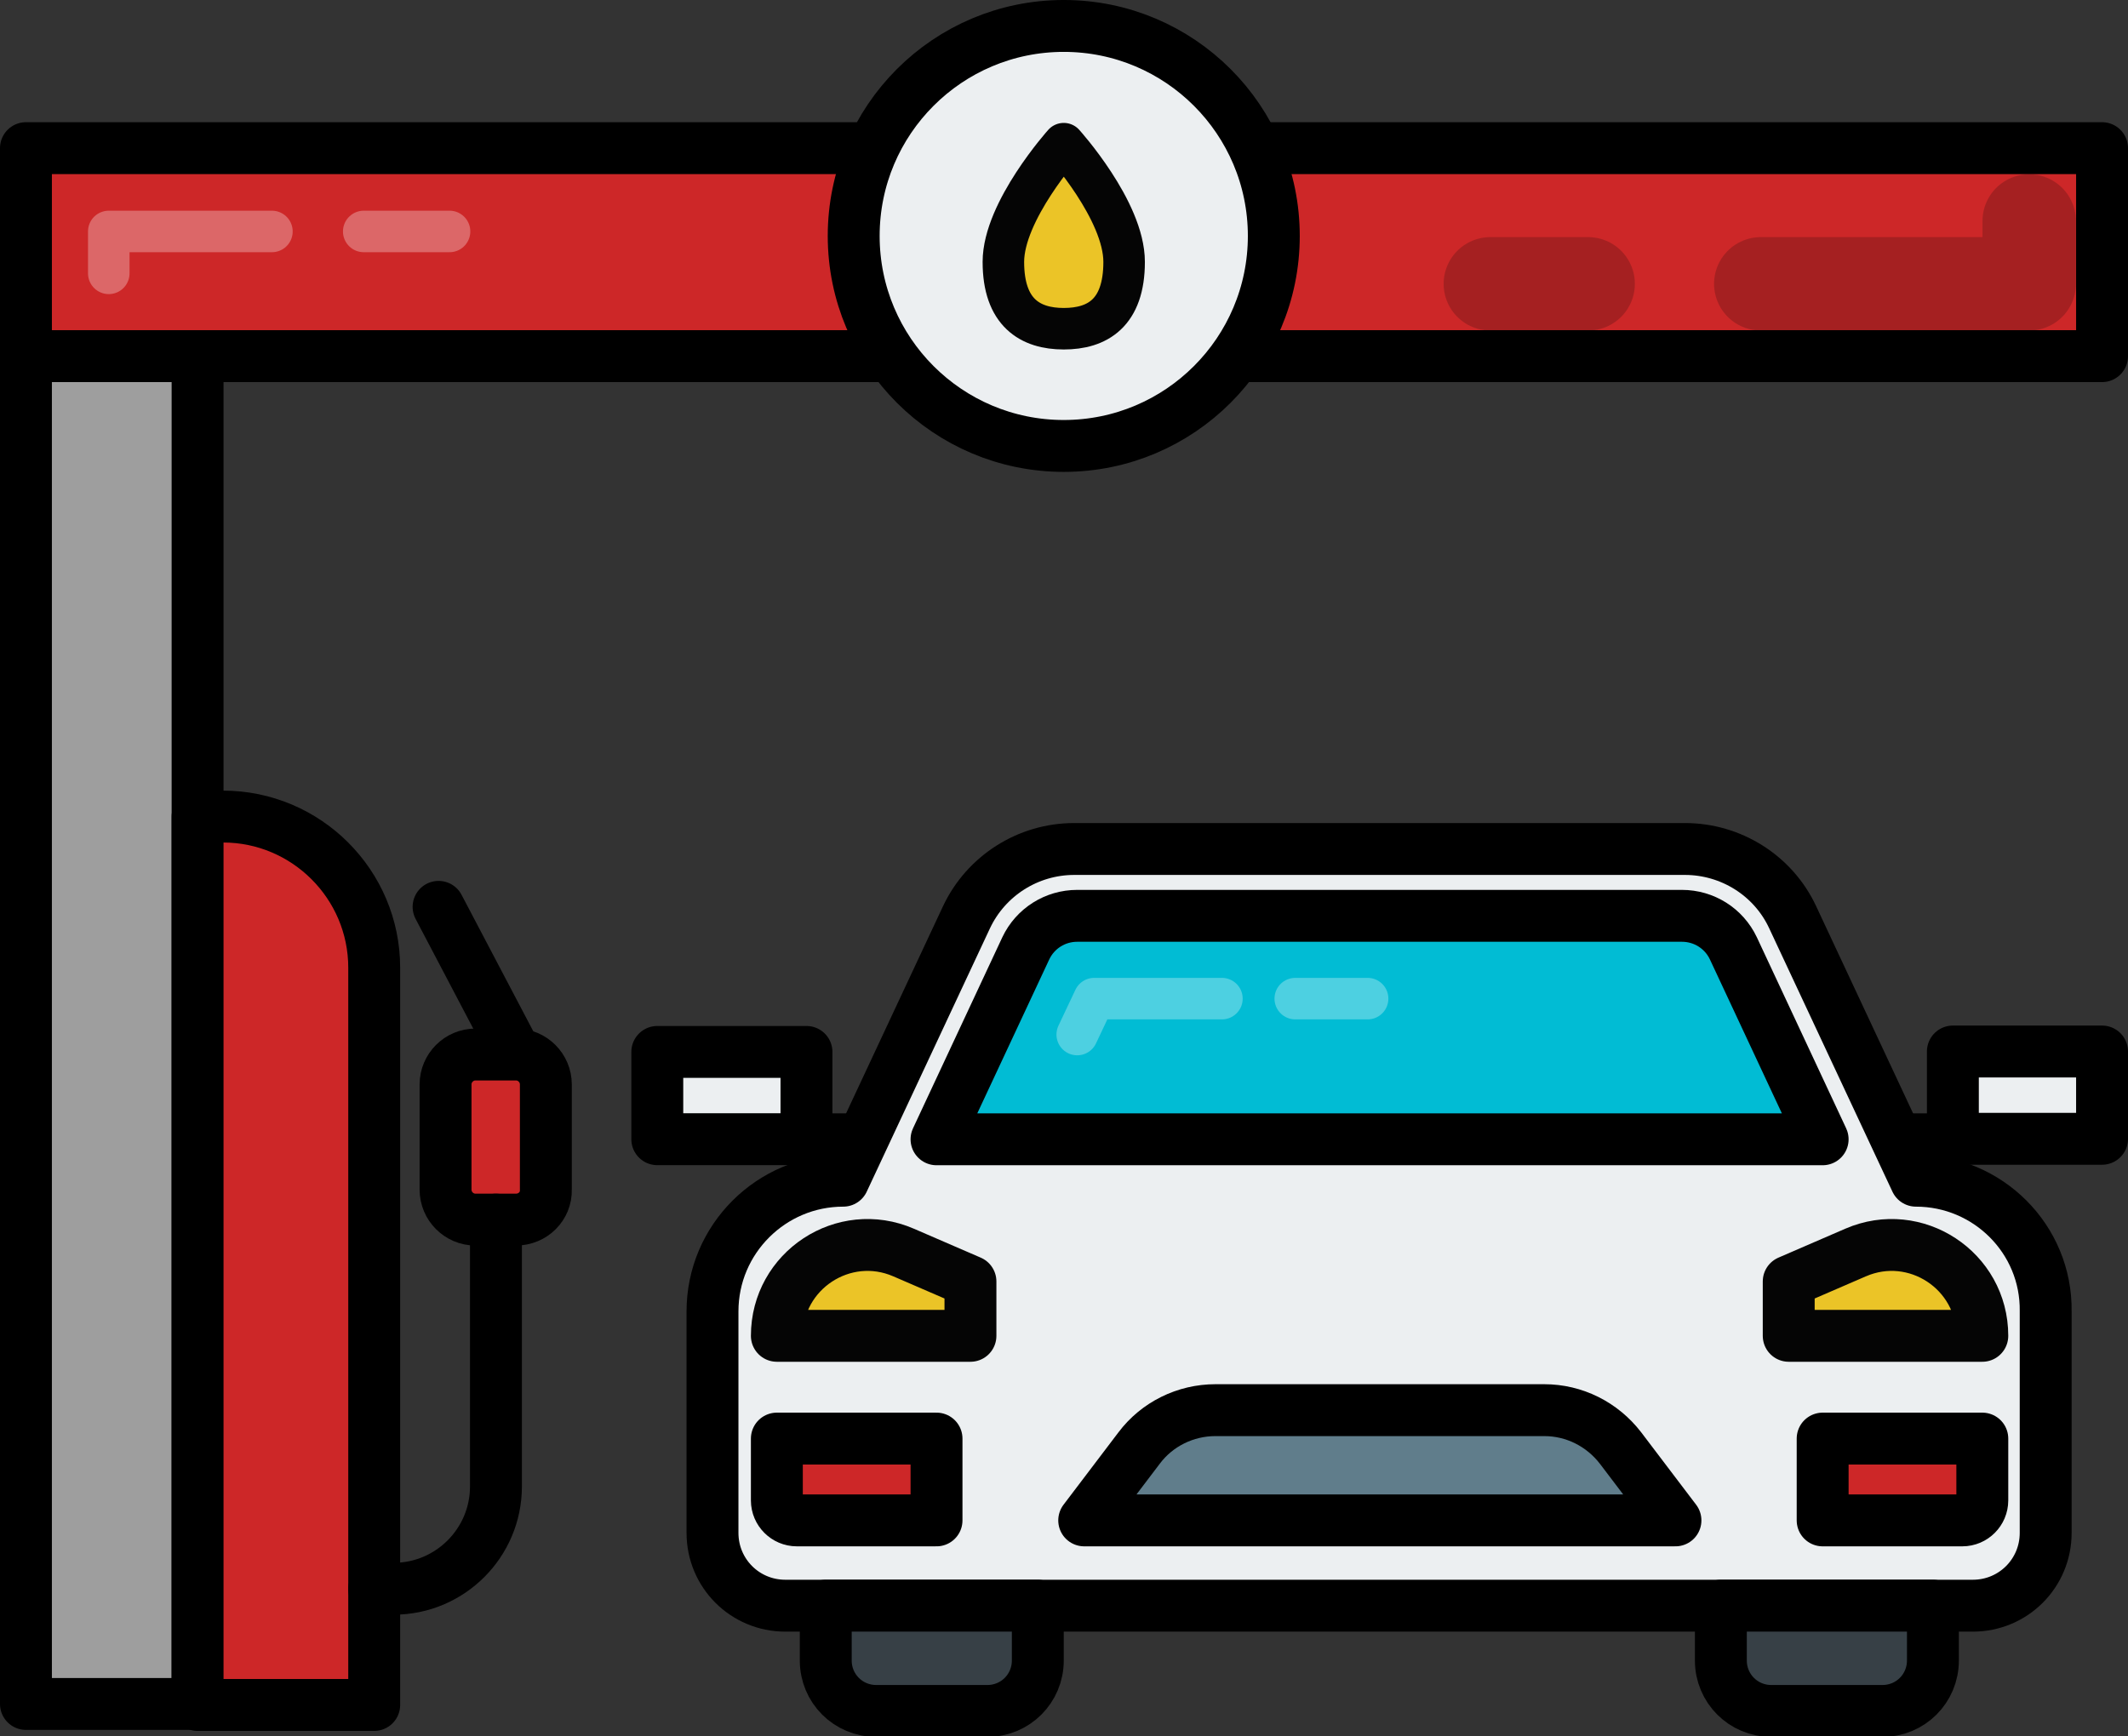 <?xml version="1.0" encoding="utf-8"?>
<!-- Generator: Adobe Illustrator 25.1.0, SVG Export Plug-In . SVG Version: 6.00 Build 0)  -->
<svg version="1.1" id="Layer_1" xmlns="http://www.w3.org/2000/svg" xmlns:xlink="http://www.w3.org/1999/xlink" x="0px" y="0px"
	 viewBox="0 0 426.5 348.1" enable-background="new 0 0 426.5 348.1" xml:space="preserve">
<rect x="0" y="0" width="426.5" height="348.1" fill="#333333" stroke="none"/>
<g>
	<g>
		
			<path fill="#ECEFF1" stroke="#000000" stroke-width="10.402" stroke-linecap="round" stroke-linejoin="round" stroke-miterlimit="10" d="
			M384,236.7l-24.7-52.8c-3.9-8.4-12.4-13.7-21.6-13.7H215.3c-9.3,0-17.7,5.4-21.6,13.7L169,236.7h0c-14.4,0-26.2,11.7-26.2,26.2
			v44.4c0,8.1,6.5,14.6,14.6,14.6h238c8.1,0,14.6-6.5,14.6-14.6v-44.4C410.2,248.4,398.4,236.7,384,236.7L384,236.7z"/>
		
			<path fill="#01BCD4" stroke="#000000" stroke-width="10.402" stroke-linecap="round" stroke-linejoin="round" stroke-miterlimit="10" d="
			M187.7,228.4l17.9-38.3c1.9-4,5.9-6.5,10.3-6.5h121.2c4.4,0,8.4,2.5,10.3,6.5l17.9,38.3H187.7z"/>
		
			<polyline opacity="0.3" fill="none" stroke="#FFFFFF" stroke-width="8.322" stroke-linecap="round" stroke-linejoin="round" stroke-miterlimit="10" points="
			215.9,207.4 219.3,200.2 244.9,200.2 		"/>
		
			<line opacity="0.3" fill="none" stroke="#FFFFFF" stroke-width="8.322" stroke-linecap="round" stroke-linejoin="round" stroke-miterlimit="10" x1="259.6" y1="200.2" x2="274.1" y2="200.2"/>
		
			<path fill="#EBC427" stroke="#050505" stroke-width="10.402" stroke-linecap="round" stroke-linejoin="round" stroke-miterlimit="10" d="
			M371.9,251.1l-13.4,5.8v10.9h38.8v0C397.3,254.7,383.9,245.9,371.9,251.1z"/>
		
			<path fill="#EBC427" stroke="#050505" stroke-width="10.402" stroke-linecap="round" stroke-linejoin="round" stroke-miterlimit="10" d="
			M181.1,251.1l13.4,5.8v10.9h-38.8v0C155.7,254.7,169.1,245.9,181.1,251.1z"/>
		
			<path fill="#607D8B" stroke="#000000" stroke-width="10.402" stroke-linecap="round" stroke-linejoin="round" stroke-miterlimit="10" d="
			M309.5,282.7h-65.9c-6,0-11.7,2.8-15.3,7.6l-11,14.5h118.5l-11-14.5C321.1,285.5,315.5,282.7,309.5,282.7z"/>
		<g>
			
				<path fill="#CD2728" stroke="#000000" stroke-width="10.402" stroke-linecap="round" stroke-linejoin="round" stroke-miterlimit="10" d="
				M393.3,304.8h-28v-16.4h32v12.4C397.3,303,395.5,304.8,393.3,304.8z"/>
			
				<path fill="#CD2728" stroke="#000000" stroke-width="10.402" stroke-linecap="round" stroke-linejoin="round" stroke-miterlimit="10" d="
				M159.7,304.8h28v-16.4h-32v12.4C155.7,303,157.5,304.8,159.7,304.8z"/>
		</g>
		<g>
			
				<path fill="#374046" stroke="#000000" stroke-width="10.402" stroke-linecap="round" stroke-linejoin="round" stroke-miterlimit="10" d="
				M208,321.9v11c0,5.6-4.5,10.1-10.1,10.1h-22.3c-5.6,0-10.1-4.5-10.1-10.1v-11H208z"/>
			
				<path fill="#374046" stroke="#000000" stroke-width="10.402" stroke-linecap="round" stroke-linejoin="round" stroke-miterlimit="10" d="
				M387.4,321.9v11c0,5.6-4.5,10.1-10.1,10.1H355c-5.6,0-10.1-4.5-10.1-10.1v-11H387.4z"/>
		</g>
		<g>
			<g>
				
					<rect x="391.4" y="210.8" fill="#ECEFF1" stroke="#000000" stroke-width="10.402" stroke-linecap="round" stroke-linejoin="round" stroke-miterlimit="10" width="29.9" height="17.5"/>
				
					<line fill="#ECEFF1" stroke="#000000" stroke-width="10.402" stroke-linecap="round" stroke-linejoin="round" stroke-miterlimit="10" x1="381.5" y1="228.4" x2="391.4" y2="228.4"/>
			</g>
			<g>
				
					<rect x="131.7" y="210.8" transform="matrix(-1 -4.458979e-11 4.458979e-11 -1 293.336 439.184)" fill="#ECEFF1" stroke="#000000" stroke-width="10.402" stroke-linecap="round" stroke-linejoin="round" stroke-miterlimit="10" width="29.9" height="17.5"/>
				
					<line fill="#ECEFF1" stroke="#000000" stroke-width="10.402" stroke-linecap="round" stroke-linejoin="round" stroke-miterlimit="10" x1="171.5" y1="228.4" x2="161.6" y2="228.4"/>
			</g>
		</g>
	</g>
	
		<rect x="5.2" y="42.4" fill="#9E9E9E" stroke="#000000" stroke-width="10.402" stroke-linecap="round" stroke-linejoin="round" stroke-miterlimit="10" width="34.4" height="299.2"/>
	
		<rect x="5.2" y="29.7" fill="#CD2728" stroke="#000000" stroke-width="10.402" stroke-linecap="round" stroke-linejoin="round" stroke-miterlimit="10" width="416.1" height="41.7"/>
	
		<line opacity="0.2" fill="none" stroke="#050505" stroke-width="18.724" stroke-linecap="round" stroke-linejoin="round" stroke-miterlimit="10" x1="318.3" y1="56.9" x2="298.7" y2="56.9"/>
	
		<polyline opacity="0.2" fill="none" stroke="#050505" stroke-width="18.724" stroke-linecap="round" stroke-linejoin="round" stroke-miterlimit="10" points="
		406.7,44.3 406.7,56.9 352.9,56.9 	"/>
	
		<polyline opacity="0.3" fill="none" stroke="#FFFFFF" stroke-width="8.322" stroke-linecap="round" stroke-linejoin="round" stroke-miterlimit="10" points="
		21.8,54.8 21.8,46.4 54.5,46.4 	"/>
	
		<line opacity="0.3" fill="none" stroke="#FFFFFF" stroke-width="8.322" stroke-linecap="round" stroke-linejoin="round" stroke-miterlimit="10" x1="72.9" y1="46.4" x2="90.1" y2="46.4"/>
	
		<circle fill="#ECEFF1" stroke="#000000" stroke-width="10.402" stroke-linecap="round" stroke-linejoin="round" stroke-miterlimit="10" cx="213.2" cy="47.3" r="42.1"/>
	
		<path fill="#EBC427" stroke="#050505" stroke-width="8.322" stroke-linecap="round" stroke-linejoin="round" stroke-miterlimit="10" d="
		M225.3,52.5c0-10.3-12.1-23.7-12.1-23.7s-12.1,13.5-12.1,23.7s5.4,13.4,12.1,13.4S225.3,62.8,225.3,52.5z"/>
	
		<path fill="#CD2728" stroke="#000000" stroke-width="10.402" stroke-linecap="round" stroke-linejoin="round" stroke-miterlimit="10" d="
		M75,341.8H39.6V163.7h5.1c16.7,0,30.3,13.6,30.3,30.3V341.8z"/>
	
		<path fill="#CD2728" stroke="#000000" stroke-width="10.402" stroke-linecap="round" stroke-linejoin="round" stroke-miterlimit="10" d="
		M103.4,244.5h-8.1c-3.3,0-6-2.7-6-6v-21.1c0-3.3,2.7-6,6-6h8.1c3.3,0,6,2.7,6,6v21.1C109.5,241.8,106.8,244.5,103.4,244.5z"/>
	
		<line fill="none" stroke="#000000" stroke-width="10.402" stroke-linecap="round" stroke-linejoin="round" stroke-miterlimit="10" x1="103.4" y1="211.3" x2="87.9" y2="181.8"/>
	
		<path fill="none" stroke="#000000" stroke-width="10.402" stroke-linecap="round" stroke-linejoin="round" stroke-miterlimit="10" d="
		M99.4,244.5V298c0,11.3-9.2,20.5-20.5,20.5H75"/>
</g>
</svg>

